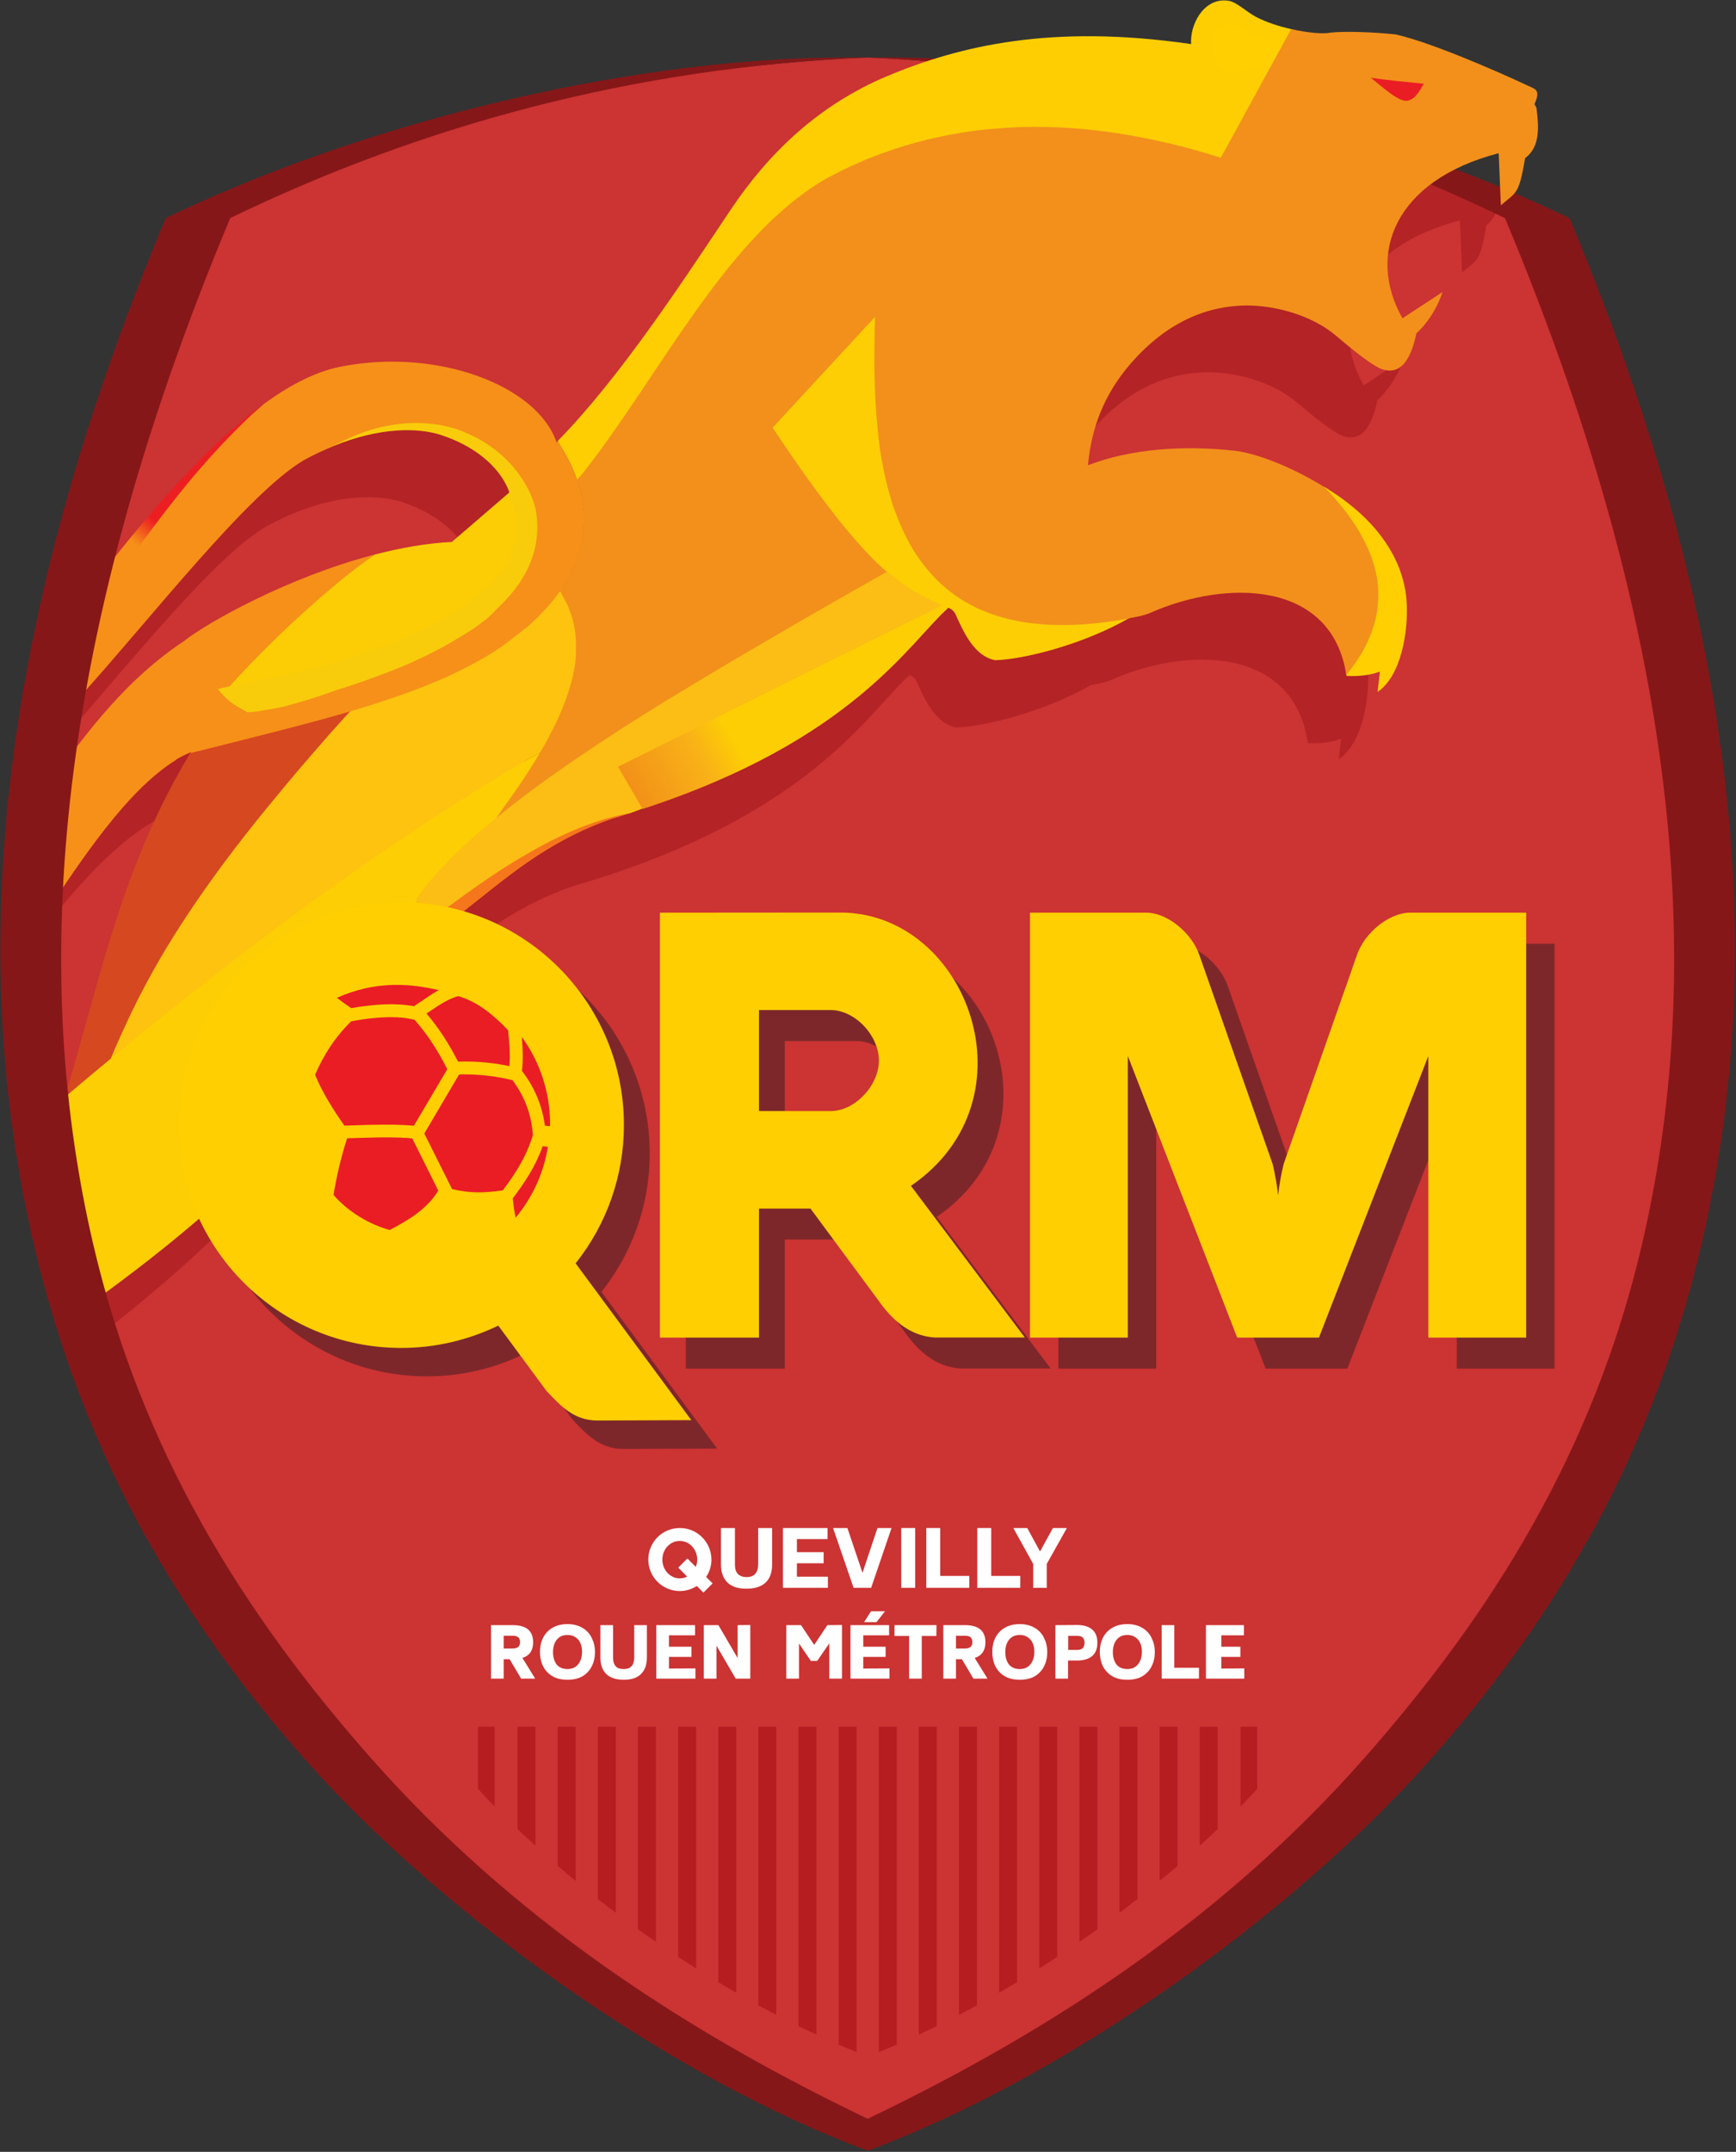 <?xml version="1.0" encoding="utf-8"?>
<!-- Generator: Adobe Illustrator 26.0.2, SVG Export Plug-In . SVG Version: 6.00 Build 0)  -->
<svg version="1.1"
	 id="svg2" xmlns:cc="http://creativecommons.org/ns#" xmlns:dc="http://purl.org/dc/elements/1.1/" xmlns:inkscape="http://www.inkscape.org/namespaces/inkscape" xmlns:rdf="http://www.w3.org/1999/02/22-rdf-syntax-ns#" xmlns:sodipodi="http://sodipodi.sourceforge.net/DTD/sodipodi-0.dtd" xmlns:svg="http://www.w3.org/2000/svg"
	 xmlns="http://www.w3.org/2000/svg" xmlns:xlink="http://www.w3.org/1999/xlink" x="0px" y="0px" width="800px" height="991.3px"
	 viewBox="0 0 800 991.3" style="enable-background:new 0 0 800 991.3;" xml:space="preserve">
<rect x="0" y="0" width="800" height="991.3" fill="#333333" stroke="none"/>
<style type="text/css">
	.st0{fill-rule:evenodd;clip-rule:evenodd;fill:#CC3333;}
	.st1{fill-rule:evenodd;clip-rule:evenodd;fill:#B42326;}
	.st2{fill-rule:evenodd;clip-rule:evenodd;fill:#B51D21;}
	.st3{fill-rule:evenodd;clip-rule:evenodd;fill:#FFCF01;}
	.st4{fill-rule:evenodd;clip-rule:evenodd;fill:url(#path4501_00000005250819075462196990000006459512569127467161_);}
	.st5{fill-rule:evenodd;clip-rule:evenodd;fill:#FDCE04;}
	.st6{fill-rule:evenodd;clip-rule:evenodd;fill:#F69019;}
	.st7{fill-rule:evenodd;clip-rule:evenodd;fill:#FCCD05;}
	.st8{fill-rule:evenodd;clip-rule:evenodd;fill:#FEC30E;}
	.st9{fill-rule:evenodd;clip-rule:evenodd;fill:#D64820;}
	.st10{fill-rule:evenodd;clip-rule:evenodd;fill:#F6771B;}
	.st11{fill-rule:evenodd;clip-rule:evenodd;fill:#FCBE14;}
	.st12{fill-rule:evenodd;clip-rule:evenodd;fill:#861718;}
	.st13{fill-rule:evenodd;clip-rule:evenodd;fill:#FECE03;}
	.st14{fill-rule:evenodd;clip-rule:evenodd;fill:#7E272A;}
	.st15{fill:#7E272A;}
	.st16{fill:#FFCF01;}
	.st17{fill:#EA1D24;}
	.st18{fill-rule:evenodd;clip-rule:evenodd;fill:#F8CC0A;}
	.st19{fill-rule:evenodd;clip-rule:evenodd;fill:#F2901B;}
	.st20{fill-rule:evenodd;clip-rule:evenodd;fill:#EA1D24;}
	.st21{fill-rule:evenodd;clip-rule:evenodd;fill:url(#path4546_00000003068710725954333060000001893323453735183269_);}
	.st22{fill:#FFFFFF;}
</style>
<sodipodi:namedview  bordercolor="#666666" borderopacity="1.0" id="base" inkscape:current-layer="layer1" inkscape:cx="389.07949" inkscape:cy="846.25927" inkscape:document-units="px" inkscape:pageopacity="0.0" inkscape:pageshadow="2" inkscape:window-height="691" inkscape:window-maximized="1" inkscape:window-width="1280" inkscape:window-x="0" inkscape:window-y="1" inkscape:zoom="0.31773073" pagecolor="#ffffff" showgrid="false" units="px">
	</sodipodi:namedview>
<g id="layer1" transform="translate(0,-61.062)" inkscape:groupmode="layer" inkscape:label="Calque 1">
	<g id="g4725" transform="matrix(0.595,0,0,0.595,210.766,366.731)">
		<path id="path4717" inkscape:connector-curvature="0" sodipodi:nodetypes="ccsscsscc" class="st0" d="M317.8-469.2
			c-182.2,8-375.1,52.5-523.6,124.4C-349-3.3-348.2,250.9-302.1,449.3C-264.9,609.3-186,735.5-86,848.5
			c108.1,122.2,260,223.4,403.7,292.2c143.8-68.9,295.6-170,403.7-292.2c100-113,178.9-239.2,216.1-399.2
			c46.1-198.4,46.9-452.6-96.2-794.2C692.8-416.7,499.9-461.3,317.8-469.2z"/>
		
			<path id="path4725" inkscape:connector-curvature="0" sodipodi:nodetypes="ccccsccscccsssccssscccccccccscscccscccccccc" class="st1" d="
			M-283.8,525.1c112.1-85,182.1-166.6,257.2-280c34.1-26.7,65.3-55,116-72.7C272.8,119.2,318.8,36.8,350.2,8.9c0,0,3.9,1.4,5.5,5
			c6.7,15.1,15.1,32.7,30.7,35.6c21.1-0.6,67.6-11.8,104.2-32.8c6.3-1.2,11.2-2,16.7-4.4C566-13.5,648-12.7,658.7,61.6
			c9.3,0.4,18.1-0.4,25.8-3.4L682.7,74c18.7-12.7,23.6-47.2,22.6-68.2c-1.4-31.1-19.5-57.9-45.6-78.1
			c-30.9-23.9-68.4-38.6-88.2-40.8c-39.4-4.3-80.2-1.5-113.3,11.3c3.2-35.3,16.8-60,33.4-79.1c27.9-32,59-44.3,88.9-44.6
			c21.8-0.2,50.6,7.1,69.7,23.3c11.8,10,28.7,24,36.6,26.3c11.8,3.5,20.8-4.2,25.8-28.1c6.1-5.3,15.3-16.9,20.3-31.9L702-215.3
			c-27.9-49.1-6.7-106.7,74.5-127.8l1.7,40.3c12.4-10.7,13.8-7.9,18.8-36.5c11.6-8.7,14.2-33.5,2.8-23.3l-85.5-30.9l-411.4-9.3
			c-53,22.3-91.6,59.3-121.1,103.3c-35.3,52.7-86,130.8-135,180.1c4.7-72.9-77.4-95.3-167.5-58.7c-36.8,15-92.9,44-177.5,151
			l-23.1,103.5c52.5-57.9,128.3-155.7,172-181.8c47.4-26.4,85.8-26.4,106.6-19.6c24.7,8,45.2,23.7,52.8,44l-44.5,38.6
			c-85,4.2-183.3,57.7-207.7,76.9c-42.6,28.2-74.2,68.3-104.6,111.8l-4.7,102.3c33.6-50.1,82.8-112.4,125.8-131.2L-305,379.8
			L-283.8,525.1z"/>
		<g id="g7080">
			<path id="path6851" inkscape:connector-curvature="0" class="st2" d="M16,823.2v48.1c4.2,4.5,8.5,9.1,12.9,13.6v-61.8H16V823.2z"
				/>
			<path id="path6849" inkscape:connector-curvature="0" class="st2" d="M46.6,823.2v79.2c4.5,4.3,9.2,8.6,13.9,12.9v-92.1
				L46.6,823.2L46.6,823.2z"/>
			<path id="path6847" inkscape:connector-curvature="0" class="st2" d="M77.7,823.2v107.7c4.6,3.9,9.2,7.8,13.9,11.6V823.2H77.7z"
				/>
			<path id="path6845" inkscape:connector-curvature="0" class="st2" d="M108.8,956.6c4.6,3.6,9.2,7.1,13.9,10.6v-144h-13.9V956.6z"
				/>
			<path id="path6843" inkscape:connector-curvature="0" class="st2" d="M139.9,823.2V980c4.6,3.3,9.2,6.5,13.9,9.7V823.2H139.9z"/>
			<path id="path6841" inkscape:connector-curvature="0" class="st2" d="M171,1001.4c4.6,3,9.2,5.9,13.9,8.9V823.2H171V1001.4z"/>
			<path id="path6839" inkscape:connector-curvature="0" class="st2" d="M202.1,823.2V1021c4.6,2.7,9.2,5.4,13.9,8.1V823.2H202.1z"
				/>
			<path id="path6837" inkscape:connector-curvature="0" class="st2" d="M233.1,823.2v215.7c4.6,2.5,9.3,4.9,13.9,7.3v-223
				L233.1,823.2L233.1,823.2z"/>
			<path id="path6835" inkscape:connector-curvature="0" class="st2" d="M264.2,823.2V1055c4.6,2.2,9.3,4.4,13.9,6.5V823.2H264.2z"
				/>
			<path id="path6828" inkscape:connector-curvature="0" class="st2" d="M295.3,823.2v246.1c4.6,2,9.3,3.9,13.9,5.7V823.2H295.3z"/>
			<path id="path6885" inkscape:connector-curvature="0" class="st2" d="M619.5,823.2v48.1c-4.2,4.5-8.5,9.1-12.9,13.6v-61.8h12.9
				V823.2z"/>
			<path id="path6887" inkscape:connector-curvature="0" class="st2" d="M588.9,823.2v79.2c-4.5,4.3-9.2,8.6-13.9,12.9v-92.1
				L588.9,823.2L588.9,823.2z"/>
			<path id="path6889" inkscape:connector-curvature="0" class="st2" d="M557.8,823.2v107.7c-4.6,3.9-9.2,7.8-13.9,11.6V823.2H557.8
				z"/>
			<path id="path6891" inkscape:connector-curvature="0" class="st2" d="M526.7,956.6c-4.6,3.6-9.2,7.1-13.9,10.6v-144h13.9V956.6z"
				/>
			<path id="path6893" inkscape:connector-curvature="0" class="st2" d="M495.7,823.2V980c-4.6,3.3-9.2,6.5-13.9,9.7V823.2H495.7z"
				/>
			<path id="path6895" inkscape:connector-curvature="0" class="st2" d="M464.6,1001.4c-4.6,3-9.2,5.9-13.9,8.9V823.2h13.9V1001.4z"
				/>
			<path id="path6897" inkscape:connector-curvature="0" class="st2" d="M433.5,823.2V1021c-4.6,2.7-9.2,5.4-13.9,8.1V823.2H433.5z"
				/>
			<path id="path6899" inkscape:connector-curvature="0" class="st2" d="M402.4,823.2v215.7c-4.6,2.5-9.3,4.9-13.9,7.3v-223
				L402.4,823.2L402.4,823.2z"/>
			<path id="path6901" inkscape:connector-curvature="0" class="st2" d="M371.3,823.2V1055c-4.6,2.2-9.3,4.4-13.9,6.5V823.2H371.3z"
				/>
			<path id="path6903" inkscape:connector-curvature="0" class="st2" d="M340.3,823.2v246.1c-4.6,2-9.3,3.9-13.9,5.7V823.2H340.3z"
				/>
		</g>
		<path id="path4498" inkscape:connector-curvature="0" sodipodi:nodetypes="cccccssc" class="st3" d="M671.3-136.9L688.5,8.6
			c0.1,0.4,0.2,0.7,0.2,1c9.3,0.4,18.1-0.4,25.8-3.4L712.7,22c18.7-12.7,23.6-47.2,22.6-68.2c-1.4-31.1-19.5-57.9-45.6-78.1
			C683.8-128.9,677.6-133,671.3-136.9z"/>
		
			<linearGradient id="path4501_00000070808559364889374170000007736268865232224932_" gradientUnits="userSpaceOnUse" x1="-2668.551" y1="-2432.342" x2="-2545.367" y2="-2569.74" gradientTransform="matrix(0.355 0 0 0.355 675.896 808.052)">
			<stop  offset="0" style="stop-color:#F69019"/>
			<stop  offset="0.646" style="stop-color:#F69019"/>
			<stop  offset="1" style="stop-color:#ED1E22"/>
		</linearGradient>
		
			<path id="path4501" inkscape:connector-curvature="0" sodipodi:nodetypes="ccccc" style="fill-rule:evenodd;clip-rule:evenodd;fill:url(#path4501_00000070808559364889374170000007736268865232224932_);" d="
			M-274.5-50.1l99.8-86c4.1-3.9,20.8-61.3,24.9-65c-31.3,22.8-69.7,60.8-118.3,122.2L-274.5-50.1z"/>
		<path id="path4504" inkscape:connector-curvature="0" sodipodi:nodetypes="ccccccscc" class="st5" d="M520.2-35.1L337.8-307
			l-122,104.6l89.4,133.5l74.7,26.1c0.1-0.1,0.3-0.3,0.4-0.4c0,0,3.9,1.4,5.5,5c6.7,15.1,15.1,32.7,30.7,35.6
			C437.4-3,483.7-14.2,520.2-35.1z"/>
		<path id="path4519" inkscape:connector-curvature="0" sodipodi:nodetypes="ccccccccc" class="st6" d="M-218,74.7
			c0.7-1.5,1.8-2.9,2.6-4.4l92.9-75.1l48.2-71.9c3.6-2.7,6.6-5.2,10-7.6C-130.7-67-193.3-32-212-17.2
			C-254.6,11-286.2,51.1-316.6,94.6l-4.7,102.3C-290.9,151.6-256.1,98.3-218,74.7z"/>
		<path id="path4521" inkscape:connector-curvature="0" sodipodi:nodetypes="csssssccccccccc" class="st7" d="M-64.2-84.3
			c-3.4,2.4-6.8,4.9-10.4,7.6c-7.7,5.8-15.9,12.4-24.4,19.6s-17.1,14.8-25.7,22.7c-8.6,7.9-17.2,16.2-25.5,24.5S-166.5,6.8-174,15
			c-0.9,1-1.5,1.8-2.4,2.8l73.1-2.2l109-45.8l52.6-62.1l-17.9-40.1h-0.2L-4.3-94.1C-23.9-93.2-44.2-89.5-64.2-84.3L-64.2-84.3z"/>
		<path id="path4537" inkscape:connector-curvature="0" sodipodi:nodetypes="cccccccccccc" class="st8" d="M79.7-56.1L79.7-56.1
			L-1.6-8.6l-81.5,45l-109,85.5l-75.1,180.7c-0.5,1.2-1.1,2.4-1.6,3.7l159.3-104.1L52.6,75.4c4-2.4,8.1-4.7,12.2-7l99.8-92
			L79.7-56.1z"/>
		<path id="path4543" inkscape:connector-curvature="0" sodipodi:nodetypes="csssssssssssscccccsc" class="st9" d="M-268.8,306.2
			c0.5-1.2,1.1-2.4,1.6-3.7c4-9,8.1-18.2,12.6-27.7c4.5-9.5,9.4-19.3,15-29.6c2.8-5.2,5.8-10.5,8.9-15.9c3.2-5.5,6.5-11.1,10.1-16.8
			s7.4-11.8,11.5-17.9c4.1-6.2,8.5-12.6,13.1-19.2c4.7-6.6,9.6-13.5,14.9-20.6c5.3-7.1,10.9-14.5,16.9-22.1
			c6-7.7,12.3-15.6,19.1-23.8s13.9-16.8,21.4-25.7c7.6-8.9,15.6-18.1,24-27.7c5.4-6.1,11.3-12.6,17.1-19L-143,46l-63.7,23
			c-52.5,87.4-67.8,166.7-95.4,260.3l9.3,19.7c10.6-8.9,16.9-15.2,27.6-24.1C-264.7,324.5-269.2,306.6-268.8,306.2z"/>
		
			<path id="path4524" inkscape:connector-curvature="0" sodipodi:nodetypes="csssssssssssssssssssssssssssccscsssssscccccccsccccssssccc" class="st6" d="
			M-206.6,69.3c16.8-4.2,33-8.2,48.6-12.2c16-4,31.3-8,46-11.9s28.7-8,42.1-12.1c6.7-2.1,13.2-4.2,19.6-6.4s12.5-4.4,18.6-6.7
			s11.7-4.6,17.4-7S-3.1,8,2.2,5.4S12.7,0,17.7-2.8s9.8-5.8,14.5-8.9c4.7-3.1,9.1-6.7,13.4-10S54-28.1,58-31.8s7.7-7.5,11.3-11.4
			s7-8.5,10.3-12.9c2.7-3.6,5.1-7.3,7.2-11.2c1.1-2,2.1-4,3-6s1.8-4.1,2.6-6.3c0.8-2.1,1.5-4.3,2.1-6.6s1.2-4.5,1.7-6.8
			s0.9-4.7,1.2-7.1c0.3-2.4,0.5-4.9,0.7-7.5c0.1-2.4,0.2-4.8,0.1-7.2c-0.1-2.4-0.3-4.9-0.6-7.4c-0.3-2.5-0.8-5.1-1.3-7.7
			c-0.6-2.6-1.3-5.2-2.1-7.9s-1.8-5.5-2.9-8.3s-2.4-5.7-3.8-8.6s-3-5.9-4.8-9c-1.5-2.7-3.2-5.4-5-8.2c-0.3,0.3-0.5,0.6-0.8,0.8
			C62-215.3-15.5-244.7-90.6-229.8c-16.6,3.3-36,11.9-59.2,28.8c-4.1,3.7-8.3,7.2-12.4,11.1c-6.6,6.3-13.1,12.9-19.6,19.7
			c-6.4,6.8-12.7,13.8-18.9,21s-12.2,14.5-18.1,22c-5.9,7.4-11.7,15-17.4,22.6s-11.2,15.2-16.7,22.9c-7.6,10.7-14.6,21.2-21.7,31.6
			l-16.7,74.7c52.5-57.9,128.3-155.7,172-181.8c8-4.5,15.6-7.9,23.1-11c2.9-1.5,13.4-5.5,16.3-6.8l30.7-7.4l32.3,0.7
			c28,3.6,52,29.9,66.4,48.9c9.7,12.8,4.2,34.7,2.7,48L9.1-34.9L-93.7,8.7L-181.6,24c-4.4,5-9,10.2-12.9,15c-3.1,3.8-6,7.6-8.7,11.2
			s-5.1,7.1-7.3,10.5c-2.2,3.4-4.1,6.6-5.8,9.6c-0.9,1.6-1.4,3-2.1,4.4c4.1-2.5,8.1-4.4,12.3-6.2C-206.3,68.8-206.4,69-206.6,69.3z"
			/>
		<path id="path4531" inkscape:connector-curvature="0" sodipodi:nodetypes="ccsssssssssssscccc" class="st10" d="M133.2,116
			c-0.1,0-0.2,0-0.3,0c-3.6,0.6-7.5-0.3-11.1,0.5c-3.6,0.9-7.2,1.9-10.8,3c-3.6,1.1-7.2,2.3-10.8,3.7c-3.6,1.3-7.2,2.8-10.8,4.3
			c-7.2,3.1-14.4,6.5-21.5,10.2s-14.2,7.7-21.2,12s-13.8,8.6-20.6,13.1S12.8,172,6.4,176.6s-12.2,10.9-18.2,15.5
			c-0.2,0.2-0.4,0.5-0.5,0.9s-0.2,1-0.2,1.6c0,1.3,0.1,3,0.4,5c0.5,3.6,1.4,8.2,2.4,12.7c4.4-6.5,8.8-12.6,13.2-19.3
			c34.1-26.7,65.3-55,116-72.7C124.2,118.9,128.5,117.5,133.2,116L133.2,116z"/>
		<path id="path4534" inkscape:connector-curvature="0" sodipodi:nodetypes="cccccssccssssssssssssccccssssc" class="st11" d="
			M332.9-71.4l-46.7,2.1L85.1,63.4l-123.8,93.4l7.4,27.7c0.2,1.9,0.5,4.6,0.9,7.7c0.8,6.2,2.1,14.3,3.4,22.4c1,6.6,2,12.7,2.8,18.2
			c4.8-6.8,9.6-13.4,14.4-20.5c-0.9-4.5-1.9-9.1-2.4-12.7c-0.3-2-0.4-3.7-0.4-5c0-0.7,0.1-1.2,0.2-1.6c0.1-0.4,0.3-0.8,0.5-0.9
			c6-4.6,12.2-9.2,18.6-13.8s13-9.2,19.7-13.7S40,155.7,47,151.5s14-8.2,21.2-12c7.1-3.7,14.3-7.2,21.5-10.2c3.6-1.5,7.2-3,10.8-4.3
			c3.6-1.3,7.2-2.6,10.8-3.7c3.6-1.1,7.2-2.1,10.8-3c3.6-0.9,7.2-1.6,10.7-2.2c0.1,0,0.2,0,0.3,0c3.6-1.1,8.3-3.2,11.8-4.3
			L376.7-44.1c-1.7-0.8-4.5-2.6-6.2-3.4c-3.9-1.7-7.8-3.6-11.9-5.8s-8.3-4.8-12.8-7.9c-2.2-1.6-4.5-3.3-6.9-5.2
			C337-67.9,334.9-69.7,332.9-71.4z"/>
		<path id="path4540" inkscape:connector-curvature="0" sodipodi:nodetypes="csssssssssccccsssssssscccc" class="st5" d="M64.7,68.4
			c-4.1,2.3-8.1,4.6-12.2,7c-8.9,5.3-17.8,10.6-26.7,16S8.3,102.3-0.4,107.9c-8.7,5.5-17.4,11.1-26,16.8
			c-17.2,11.3-34.2,22.9-51,34.6s-33.4,23.7-49.8,35.8c-16.4,12.1-32.6,24.4-48.7,36.8s-31.9,24.9-47.6,37.5s-31.2,25.2-46.6,37.9
			c-10.7,8.8-21.2,17.7-31.8,26.6l3.8,168.2l17.2-8.9c113.7-81.9,185.6-158.9,256.8-260.3c-0.8-5.6-1.7-11.6-2.8-18.2
			c-1.3-8.1-2.5-16.2-3.4-22.4c-0.4-3.1-0.7-5.7-0.9-7.7s-0.2-3.1,0-3.4c3.4-4.8,7.3-9.7,11.5-14.7c4.3-4.9,8.9-9.9,13.9-15
			s10.4-10.2,16.2-15.3s11.8-10.3,18.2-15.6c0.4-0.3,0.9-0.7,1.3-1l35.5-33l-0.8-17.9C64.6,68.6,64.7,68.5,64.7,68.4z"/>
		<path id="path4712" inkscape:connector-curvature="0" class="st12" d="M300.5-469.3c-179.3,0.8-382.4,54.9-526.4,124.5
			C-369-3.3-374.2,250.9-328.1,449.3c37.2,160,110.1,286.1,210.1,399.2C-9.8,970.7,167.7,1096,317.8,1151.4
			c150.1-55.3,327.6-180.6,435.7-302.8c100-113,172.9-239.2,210.1-399.2c46.1-198.4,40.9-452.6-102.2-794.2
			C712.8-416.7,501.2-472,317.8-469.2c182.2,8,345.1,52.5,493.6,124.4C954.5-3.3,963.8,250.9,917.6,449.3
			c-37.2,160-116.1,286.1-216.1,399.2c-108.1,122.2-240,209.4-383.7,278.2C174,1057.9,42.2,970.7-66,848.5
			c-100-113-178.9-239.2-216.1-399.2C-328.2,250.9-319-3.3-175.9-344.9c148.6-71.8,311.5-116.4,493.6-124.4
			C312-469.3,306.3-469.4,300.5-469.3z"/>
		<path id="path4528" inkscape:connector-curvature="0" sodipodi:nodetypes="ccsscsscssscccccc" class="st13" d="M645.8-491.2
			c-9.3-2.1-19.1-5.2-27.4-9.5c-8.8-5-14.7-11.3-21-12.4c-1.2-0.2-2.3-0.3-3.4-0.3c-16.6-0.2-26.7,18.9-25.7,33.8
			c-108-15.7-179.2,1.3-235.4,24.8c-53,22.3-91.6,59.3-121.1,103.3c-35.1,52.4-85.5,129.9-134.2,179.3c1.8,2.8,3.5,5.5,5,8.2
			c1.8,3.1,3.4,6.1,4.8,9s2.7,5.8,3.8,8.6c0.6,1.5,1,2.9,1.6,4.4c0.6-0.7,1.1-1.3,1.7-2l265.9-170L642-390.4l44.1-87.6L645.8-491.2z
			"/>
		<path id="path4414" inkscape:connector-curvature="0" sodipodi:nodetypes="ccccc" class="st3" d="M594.9-456.9
			c-8.9-6.3-22-43.5,10.1-37c9.1,7.8,19.5,10.6,30.2,12.1l16.3,13.6L594.9-456.9z"/>
		<g id="g4773">
			<g id="g6999">
				<path id="path6976" inkscape:connector-curvature="0" class="st14" d="M176.9,216.9v329h76.7V446h39.9l56,75.7
					c12.2,15.7,25.4,23.1,40,24.1h70l-88.2-117.4c97.8-66.8,43.8-211.8-55-211.6H176.9V216.9z M253.6,292.3h54.9
					c18.7-0.5,37.9,19.1,38,39.1c-0.1,19.9-19.3,39.6-38,39.1h-54.9V292.3z"/>
				<path id="path6985" inkscape:connector-curvature="0" class="st14" d="M465.5,216.9v329h75.8v-218l84.7,218h31.7h31.6l84.7-218
					v218h75.8v-329h-90.4c-15.6,0.2-34.9,15.3-40.9,33.4l-56.6,161.4c-2,8.3-3.4,16.3-4.2,24.1c-0.9-7.7-2.2-15.7-4.2-24.1
					l-56.6-161.4c-6-18.1-25.3-33.2-40.9-33.4L465.5,216.9L465.5,216.9z"/>
				<path id="path6992" inkscape:connector-curvature="0" class="st15" d="M-23.4,206.9c-95.3,0-172.5,77.2-172.5,172.5
					s77.2,172.5,172.5,172.5c26,0,51.7-6,75.1-17.3l37.5,50.8c10.5,10.9,20.5,22.4,38.7,22.7l73.3-0.3l-89.6-121.3
					c24.2-30.4,37.4-68.1,37.4-107C149.1,284.1,71.8,206.9-23.4,206.9z"/>
			</g>
			<g id="g6994">
				<path id="path6968" inkscape:connector-curvature="0" sodipodi:nodetypes="ccccccccccccccccc" class="st3" d="M156.9,192.9v329
					h76.7V422h39.9l56,75.7c12.2,15.7,25.4,23.1,40,24.1h70l-88.2-117.4c97.8-66.8,43.8-211.8-55-211.6L156.9,192.9z M233.6,268.3
					h54.9c18.7-0.5,37.9,19.1,38,39.1c-0.1,19.9-19.3,39.6-38,39.1h-54.9V268.3z"/>
				<path id="path6980" inkscape:connector-curvature="0" class="st3" d="M443.5,192.9v329h75.8v-218l84.7,218h31.7h31.6l84.7-218
					v218h75.8v-329h-90.4c-15.6,0.2-34.9,15.3-40.9,33.4l-56.6,161.4c-2,8.3-3.4,16.3-4.2,24.1c-0.9-7.7-2.2-15.7-4.2-24.1
					l-56.6-161.4c-6-18.1-25.3-33.2-40.9-33.4L443.5,192.9L443.5,192.9z"/>
				<path id="path6987" inkscape:connector-curvature="0" class="st16" d="M-43.4,184.9c-95.3,0-172.5,77.2-172.5,172.5
					s77.2,172.5,172.5,172.5c26,0,51.7-6,75.1-17.3l37.5,50.8c10.5,10.9,20.5,22.4,38.7,22.7l73.3-0.3L91.6,464.4
					c24.2-30.4,37.4-68.1,37.4-107C129.1,262.1,51.8,184.9-43.4,184.9z"/>
			</g>
			
				<path id="path3422" inkscape:connector-curvature="0" sodipodi:nodetypes="sccscccscccscccscccscccsccccccsccccccssscccccsccccc" class="st17" d="
				M-46.9,248.8c-17.2,0-32.4,3.8-46.4,10c3.4,2.7,7,5.3,11.1,8c13.4-2.3,24-3.1,32.6-3c6.2,0.1,11.5,0.7,16.2,1.5
				c0.3-0.3,0.7-0.6,1.1-0.9c5.7-3.5,11.1-7.8,17.8-11.5C-26,250.1-36.8,248.8-46.9,248.8z M0.6,257.5c-9.5,2.8-16.3,8.1-24.5,13.5
				c9.9,11.6,17.8,24.2,24.4,37.2c3.5-0.1,6.9-0.1,10.3,0c10.2,0.3,20.1,1.5,29.5,3.5c0.7-8,0.1-17.3-1-27.8
				C27.8,271.9,15.3,261.6,0.6,257.5z M-51.3,273.8c-8,0-18,0.8-30.9,3.2c-12.5,12.1-21.4,26.1-28,41.4
				c5.5,13.4,13.6,26.4,22.7,39.4c6.2-0.2,12.5-0.4,18.6-0.6c13.8-0.3,26.2-0.3,35.2,0.7l25.9-43.8c-6.9-13.7-15-26.6-25.4-38.3
				C-38.3,274.6-44,273.8-51.3,273.8z M49.9,289.1c0.8,9.4,1.1,18.1,0.1,26.3c9.6,12.4,15.6,26.5,17.8,42.4l3.9,0.4
				c0-0.7,0.1-1.5,0.1-2.2C71.7,332,64.1,308.6,49.9,289.1z M4.2,318.1c-1,0-1.9,0-2.9,0.1l-26.9,45.7l21.5,43
				c14.6,3.4,24.7,3,39.3,1c10-13.3,18.3-26.2,23.3-42.9c-1.2-16.2-6.5-30-15.8-42.4C30.6,319.6,17.8,318,4.2,318.1z M-58.8,366.9
				c-3.2,0-6.5,0.1-9.8,0.2c-5.5,0.1-11.1,0.3-16.8,0.5c-4.9,15.1-8.3,30.2-10.5,43.8c8,9.5,23.4,21.6,43.5,27.2
				c11.9-6.3,29.1-15.7,37.6-30.6l-20.1-40.3C-40.8,367-49.3,366.8-58.8,366.9z M66.1,373.7c-5.6,15.6-13.9,28.1-23.2,40.4
				c0.6,6.2,1.4,10.9,2.2,15c13.1-15.7,21.8-34.7,25-54.9L66.1,373.7z"/>
		</g>
		
			<path id="path4516" inkscape:connector-curvature="0" sodipodi:nodetypes="ccssssssssssssssssssscsscsssscssssssssssssssscssssssssssssssscscc" class="st18" d="
			M39.8-132.5H40c1,2.5,1.9,5.2,2.7,7.9c0.8,2.8,1.4,5.6,1.8,8.6c0.4,3,0.7,6,0.7,9.1s-0.1,6.2-0.5,9.3c-0.4,3.1-1.1,6.3-2,9.4
			s-2.2,6.3-3.7,9.3s-3.4,6.1-5.6,9c-1.1,1.5-2.3,2.9-3.6,4.3c-1.3,1.4-2.7,2.8-4.1,4.2c-2.9,2.8-6.1,5.5-9.6,8.2S9-47.5,5-44.7
			s-8.3,5.4-12.9,8.1s-9.5,5.4-14.8,8s-11,5.3-17,7.9s-12.5,5.2-19.4,7.7s-14.2,5.1-22,7.6S-97.2-0.5-106,2
			c-5.7,1.6-11.9,3.1-18.4,4.6c-6.5,1.5-13.2,3-20.1,4.4c-13.7,2.9-27.9,5.8-41.1,8.7c2.4,3,4.6,5.4,6.6,7.2c2,1.9,3.8,3.3,5.6,4.5
			c3.5,2.4,6.8,3.8,10.6,6.3c1.5,0,3.2-0.1,5.2-0.3s4.2-0.5,6.6-1c4.8-0.9,11-1.6,17.1-3.2c6.1-1.6,12.7-3.5,19.5-5.6
			s13.8-4.5,20.7-7c5.7-1.8,11.4-3.6,16.9-5.5s11-3.9,16.4-5.9s10.9-4.1,16-6.2s10.2-4.4,15.1-6.7s9.7-4.6,14.3-7.1
			s9.1-4.9,13.4-7.5s8.8-5.2,12.8-7.9s7.7-5.5,11.3-8.3s6.4-6.3,9.6-9.3c3.2-3,6.1-6.1,8.8-9.2s5.2-6.4,7.4-9.7
			c2.2-3.3,4.2-6.7,5.9-10.2c1.7-3.5,3.1-7,4.3-10.7c1.2-3.6,2-7.3,2.6-11.1s0.8-7.7,0.8-11.6s-0.4-8-1.1-12.2
			c-0.5-2.6-1.3-5.2-2.2-7.9c-1-2.7-2.1-5.4-3.5-8.1c-1.4-2.7-2.9-5.4-4.7-8.1s-3.7-5.4-5.8-8s-4.5-5.2-7-7.6
			c-2.5-2.5-5.2-4.8-8.1-7.1c-2.9-2.2-5.9-4.4-9.1-6.3c-3.2-2-6.6-3.8-10.2-5.4s-7.3-3.4-11.2-4.6s-7.9-2.2-12.1-3s-9-1.2-13.5-1.5
			s-9.2-0.1-14,0.2c-4.8,0.4-9.7,1.1-14.8,2.1s-10.3,2.4-15.7,4.2c-5.4,1.8-10.8,4.2-16.4,6.8c-2.8,1.3-5.8,3-8.7,4.5
			c36.7-15,66.3-14.3,83.6-8.6c24.7,8,45.2,23.7,52.8,44L39.8-132.5z"/>
		
			<path id="path4446" inkscape:connector-curvature="0" sodipodi:nodetypes="ccsssssssssssssssssssssssssssssscssssssssssscsssssssssssssssscssssssscsssssssccsssssssscssssssssssssssssssccscsssssssssssssscsccsssccccccsccccc" class="st19" d="
			M645.8-491.2l-54.5,99.6c-7.3-2.3-14.6-4.5-21.8-6.5s-14.4-3.8-21.5-5.4s-14.1-3.1-21.1-4.4s-13.9-2.4-20.7-3.4
			c-6.9-1-13.6-1.7-20.4-2.4c-6.7-0.6-13.4-1.1-20-1.4s-13.1-0.4-19.6-0.4s-12.9,0.2-19.2,0.6c-6.3,0.4-12.6,0.9-18.8,1.5
			s-12.3,1.5-18.3,2.5s-12,2.1-17.9,3.4s-11.7,2.7-17.5,4.3s-11.4,3.3-17,5.2s-11.1,3.9-16.5,6s-10.8,4.5-16.1,6.9s-10.5,5-15.6,7.7
			c-2.7,1.4-5.3,2.9-7.9,4.5s-5.2,3.2-7.8,5c-5.1,3.5-10.1,7.3-15.1,11.3c-4.9,4.1-9.8,8.4-14.6,12.9s-9.5,9.4-14.1,14.3
			s-9.2,10.2-13.7,15.5c-4.5,5.3-8.9,10.8-13.3,16.5c-4.4,5.6-8.7,11.4-12.9,17.2s-8.4,11.7-12.6,17.7c-8.3,11.9-16.4,24-24.4,35.9
			c-8,12-15.9,23.8-23.7,35.2c-3.9,5.7-7.8,11.3-11.7,16.8c-3.9,5.5-7.7,10.8-11.6,15.9c-3.9,5.1-7.7,10.1-11.6,14.8
			c-0.6,0.7-1.1,1.3-1.7,2c0.5,1.3,1,2.6,1.4,3.9c0.8,2.7,1.5,5.3,2.1,7.9c0.6,2.6,1,5.2,1.3,7.7s0.5,5,0.6,7.4
			c0.1,2.4,0.1,4.9-0.1,7.2c-0.1,2.5-0.4,5-0.7,7.5c-0.3,2.4-0.7,4.8-1.2,7.1c-0.5,2.3-1,4.6-1.7,6.8S93-82,92.2-79.8
			s-1.6,4.2-2.6,6.3c-0.9,2-1.9,4-3,6c-2.1,3.9-4.6,7.6-7.2,11.2c1,1.5,1.5,3,2.4,4.5c1.1,1.8,2.1,3.7,3,5.5s1.7,3.7,2.4,5.7
			c0.7,1.9,1.3,3.8,1.9,5.8s1,3.9,1.4,5.9s0.7,4,0.9,6c0.5,4,0.6,8.1,0.4,12.3c0.2,4.2-0.2,8.4-0.9,12.7s-1.6,8.6-2.8,12.9
			s-2.6,8.8-4.2,13.2s-3.5,8.9-5.5,13.4s-4.3,9-6.6,13.5s-4.9,9.1-7.6,13.6c-2.7,4.6-5.5,9.1-8.4,13.7c-2.9,4.6-6,9.1-9.1,13.7
			c-3.1,4.5-6.4,9.1-9.6,13.6c-2.4,3.3-4.5,6.6-7,9.9c6-4.9,12.2-9.8,18.7-14.8c7-5.3,14.2-10.6,21.7-16S85.7,78,93.7,72.6
			s16.1-10.8,24.5-16.3c16.7-10.9,34.2-21.9,52.2-32.8s36.4-22,55.2-32.9s37.4-22,56.4-32.8c16.9-9.7,33.8-19.3,50.6-28.8
			c-0.5-0.4-0.9-0.8-1.4-1.2c-2.6-2.3-5.2-4.8-8-7.5s-5.6-5.7-8.6-9s-6.1-6.8-9.4-10.6c-3.3-3.8-6.7-7.9-10.2-12.4
			c-3.5-4.4-7.2-9.2-11.1-14.3c-3.9-5.1-7.9-10.6-12.1-16.5c-8.4-11.7-17.6-25-27.6-40.1l79.3-85.8c-0.4,9.7-0.4,19.3-0.5,28.7
			s0.1,18.5,0.4,27.5c0.4,9,0.9,17.7,1.7,26.2c0.8,8.5,1.6,16.7,2.9,24.7c0.7,4,1.4,7.9,2.2,11.7c0.8,3.8,1.7,7.6,2.6,11.3
			c0.9,3.7,2,7.3,3,10.9c1,3.6,2.2,7,3.5,10.4s2.6,6.7,4,9.9c1.4,3.2,2.9,6.4,4.4,9.4c1.6,3,3.2,6,4.9,8.9s3.6,5.6,5.5,8.3
			s3.9,5.3,6,7.8c2.1,2.5,4.3,4.9,6.5,7.2c2.3,2.3,4.6,4.5,7.1,6.6c2.5,2.1,5,4.1,7.7,6s5.4,3.7,8.3,5.3s5.8,3.2,8.9,4.7
			s6.3,2.8,9.6,4c3.3,1.2,6.7,2.3,10.2,3.3c3.5,1,7.1,1.8,10.9,2.6s7.6,1.4,11.6,1.8s8.1,0.9,12.3,1.1s8.6,0.3,13,0.3
			c4.5,0,9-0.2,13.8-0.5c4.7-0.3,9.3-0.7,14.3-1.3c5-0.6,10.1-1.3,15.3-2.1c2.1-0.3,4.4-0.8,6.6-1.2c0.1-0.1,0.2-0.1,0.4-0.2
			c6.3-1.2,11.2-2,16.7-4.4c58.4-25.6,139.8-25,151.2,48.3c1.6-2,3.2-4,4.7-6c2.1-3,4.1-5.9,6-8.9s3.5-6,5-9.1s2.8-6.1,3.9-9.2
			s2.1-6.2,2.9-9.4s1.4-6.3,1.7-9.5s0.6-6.5,0.6-9.7c0-3.3-0.2-6.6-0.6-9.9c-0.4-3.3-1-6.7-1.9-10.1c-0.8-3.4-1.9-6.8-3.2-10.3
			s-2.8-6.9-4.6-10.5s-3.7-7.1-5.9-10.7s-4.7-7.2-7.4-10.9s-5.7-7.4-8.9-11.1c-2.9-3.4-6.1-6.8-9.4-10.2
			c-26.3-16.3-53.8-26.4-69.7-28.1c-39.4-4.3-80.2-1.5-113.3,11.3c3.2-35.3,16.8-60,33.4-79.1c27.9-32,59-44.3,88.9-44.6
			c21.8-0.2,50.6,7.1,69.7,23.3c11.8,10,28.7,24,36.6,26.3c11.8,3.5,20.8-4.2,25.8-28.1c6.1-5.3,15.3-16.9,20.2-31.9l-31,20.3
			c-27.9-49.1-6.7-106.7,74.5-127.8l1.7,40.3c12.4-10.7,13.8-7.9,18.8-36.5c11.6-8.7,10.7-23.5,8.8-38.7c-0.1-1-1.8-2.5-1.4-3.5
			c2.7-6.1,3.2-10-1.4-12.1c-32-15.1-81.1-35.9-106.4-41.5c-18-1.9-40.8-2.6-50.8-1.3C670.4-487.3,658.6-488.3,645.8-491.2z"/>
		<path id="path4398" inkscape:connector-curvature="0" sodipodi:nodetypes="cccc" class="st20" d="M707.5-453.5
			c15.4,2.2,28.3,3.3,41,4.6c-3.4,5.5-6.2,11.9-12.8,13.2C728.6-434.9,716-446.8,707.5-453.5z"/>
		
			<linearGradient id="path4546_00000100374951781996724250000012407496950344430504_" gradientUnits="userSpaceOnUse" x1="-1545.384" y1="-1978.739" x2="-1302.569" y2="-2113.769" gradientTransform="matrix(0.355 0 0 0.355 675.896 808.052)">
			<stop  offset="0" style="stop-color:#F18B19"/>
			<stop  offset="0.717" style="stop-color:#F9B317"/>
			<stop  offset="1" style="stop-color:#FDCE04"/>
		</linearGradient>
		
			<path id="path4546" inkscape:connector-curvature="0" sodipodi:nodetypes="ccccc" style="fill-rule:evenodd;clip-rule:evenodd;fill:url(#path4546_00000100374951781996724250000012407496950344430504_);" d="
			M375.7-45.1l-251.3,125l19.1,32.7C305.7,59.7,349.9-15.9,379.9-42.8C378.4-43.4,377.2-44.5,375.7-45.1z"/>
		<g id="g4699">
			<g id="g4346" transform="translate(1580.28,89.905)">
				<path id="path4268" inkscape:connector-curvature="0" class="st22" d="M-1539.8,681h-4.6v15h-9.8v-41.4h16.8
					c10.5,0,15.8,4.4,15.8,13.3c0,6.3-2.8,10.4-8.3,12.1l9.9,16h-10.9L-1539.8,681L-1539.8,681z M-1544.4,672.7h6.9
					c3.9,0,5.8-1.6,5.8-4.9c0-1.7-0.5-3-1.4-3.8s-2.4-1.2-4.4-1.2h-6.9V672.7z"/>
				<path id="path4270" inkscape:connector-curvature="0" class="st22" d="M-1495,696.9c-4.6,0-8.5-0.9-11.7-2.8
					c-3.2-1.9-5.6-4.5-7.2-7.7c-1.6-3.3-2.4-7-2.4-11.1c0-4,0.8-7.7,2.4-10.9s4-5.8,7.2-7.7s7.1-2.9,11.7-2.9c4.5,0,8.4,1,11.6,2.9
					s5.6,4.5,7.2,7.8c1.6,3.2,2.5,6.9,2.5,10.9c0,4.1-0.8,7.8-2.5,11.1c-1.6,3.2-4,5.8-7.2,7.7C-1486.6,696-1490.4,696.9-1495,696.9
					z M-1495,688.6c3.5,0,6.3-1.2,8.3-3.7s3-5.7,3-9.7c0-2.5-0.4-4.8-1.3-6.7c-0.9-2-2.2-3.5-3.9-4.6c-1.7-1.1-3.7-1.7-6-1.7
					c-3.6,0-6.4,1.2-8.4,3.7c-1.9,2.4-2.9,5.6-2.9,9.6s1,7.2,2.9,9.7C-1501.4,687.4-1498.6,688.6-1495,688.6L-1495,688.6z"/>
				<path id="path4272" inkscape:connector-curvature="0" class="st22" d="M-1451.4,696.9c-6,0-10.5-1.5-13.6-4.5
					c-3-3-4.5-7.2-4.5-12.7v-25.1h9.8v25.1c0,3,0.7,5.2,2,6.7c1.4,1.5,3.4,2.2,6.2,2.2c2.7,0,4.8-0.7,6.1-2.2
					c1.4-1.5,2.1-3.7,2.1-6.7v-25.1h9.8v25.1c0,5.5-1.5,9.7-4.5,12.7C-1440.9,695.4-1445.4,696.9-1451.4,696.9L-1451.4,696.9z"/>
				<path id="path4274" inkscape:connector-curvature="0" sodipodi:nodetypes="ccccccccccccc" class="st22" d="M-1395.9,688.1v7.9
					h-30.3v-41.4h30v7.9h-20.2v8.8h17.4v7.9h-17.4v9L-1395.9,688.1z"/>
				<path id="path4276" inkscape:connector-curvature="0" class="st22" d="M-1353.4,654.5V696h-11.3l-14.9-25.5V696h-9.8v-41.4h11.3
					l14.9,25.5v-25.5L-1353.4,654.5L-1353.4,654.5z"/>
				<path id="path4278" inkscape:connector-curvature="0" class="st22" d="M-1282.4,654.5V696h-9.8v-27.3l-9.4,13.6h-4.9l-9.2-13.5
					V696h-9.8v-41.4h11.4l10.2,15.3l10.2-15.3L-1282.4,654.5L-1282.4,654.5z"/>
				<path id="path4280" inkscape:connector-curvature="0" sodipodi:nodetypes="cccccccccccccccccc" class="st22" d="M-1245.6,688.1
					v7.9h-30.2v-41.4h29.9v7.9h-20v8.8h17.3v7.9h-17.3v9L-1245.6,688.1z M-1259.9,643.9h10.8l-6.6,8.4h-9.6L-1259.9,643.9z"/>
				<path id="path4282" inkscape:connector-curvature="0" sodipodi:nodetypes="ccccccccc" class="st22" d="M-1209.3,663h-11.3v33
					h-9.8v-33h-11.3v-8.4h32.5L-1209.3,663z"/>
				<path id="path4284" inkscape:connector-curvature="0" class="st22" d="M-1189.5,681h-4.6v15h-9.8v-41.4h16.8
					c10.5,0,15.8,4.4,15.8,13.3c0,6.3-2.8,10.4-8.3,12.1l9.9,16h-10.9L-1189.5,681L-1189.5,681z M-1194.1,672.7h6.9
					c3.9,0,5.8-1.6,5.8-4.9c0-1.7-0.5-3-1.4-3.8s-2.4-1.2-4.4-1.2h-6.9V672.7z"/>
				<path id="path4286" inkscape:connector-curvature="0" class="st22" d="M-1144.7,696.9c-4.6,0-8.5-0.9-11.7-2.8
					c-3.2-1.9-5.6-4.5-7.2-7.7c-1.6-3.3-2.4-7-2.4-11.1c0-4,0.8-7.7,2.4-10.9s4-5.8,7.2-7.7s7.1-2.9,11.7-2.9c4.5,0,8.4,1,11.6,2.9
					s5.6,4.5,7.2,7.8c1.6,3.2,2.5,6.9,2.5,10.9c0,4.1-0.8,7.8-2.5,11.1c-1.6,3.2-4,5.8-7.2,7.7
					C-1136.2,696-1140.1,696.9-1144.7,696.9z M-1144.7,688.6c3.5,0,6.3-1.2,8.3-3.7s3-5.7,3-9.7c0-2.5-0.4-4.8-1.3-6.7
					c-0.9-2-2.2-3.5-3.9-4.6c-1.7-1.1-3.7-1.7-6-1.7c-3.6,0-6.4,1.2-8.4,3.7c-1.9,2.4-2.9,5.6-2.9,9.6s1,7.2,2.9,9.7
					C-1151.1,687.4-1148.3,688.6-1144.7,688.6L-1144.7,688.6z"/>
				<path id="path4288" inkscape:connector-curvature="0" class="st22" d="M-1100.4,654.5c5.2,0,9.2,1.2,11.8,3.5
					c2.7,2.3,4,5.7,4,10.3c0,4.5-1.3,7.9-4,10.2c-2.6,2.3-6.6,3.5-11.8,3.5h-6.9v14h-9.8v-41.4L-1100.4,654.5L-1100.4,654.5z
					 M-1100.4,673.8c2,0,3.4-0.4,4.4-1.3c0.9-0.9,1.4-2.2,1.5-4.1c0-1.9-0.5-3.3-1.4-4.2s-2.4-1.3-4.4-1.3h-6.9v10.9L-1100.4,673.8
					L-1100.4,673.8z"/>
				<path id="path4290" inkscape:connector-curvature="0" class="st22" d="M-1061.4,696.9c-4.6,0-8.5-0.9-11.7-2.8
					c-3.2-1.9-5.6-4.5-7.2-7.7c-1.6-3.3-2.4-7-2.4-11.1c0-4,0.8-7.7,2.4-10.9s4-5.8,7.2-7.7s7.1-2.9,11.7-2.9c4.5,0,8.4,1,11.6,2.9
					s5.6,4.5,7.2,7.8c1.6,3.2,2.5,6.9,2.5,10.9c0,4.1-0.8,7.8-2.5,11.1c-1.6,3.2-4,5.8-7.2,7.7
					C-1052.9,696-1056.8,696.9-1061.4,696.9z M-1061.4,688.6c3.5,0,6.3-1.2,8.3-3.7s3-5.7,3-9.7c0-2.5-0.4-4.8-1.3-6.7
					c-0.9-2-2.2-3.5-3.9-4.6c-1.7-1.1-3.7-1.7-6-1.7c-3.6,0-6.4,1.2-8.4,3.7c-1.9,2.4-2.9,5.6-2.9,9.6s1,7.2,2.9,9.7
					C-1067.8,687.4-1065,688.6-1061.4,688.6L-1061.4,688.6z"/>
				<path id="path4292" inkscape:connector-curvature="0" sodipodi:nodetypes="ccccccc" class="st22" d="M-1005.9,687.6v8.4h-28.9
					v-41.4h9.8v33H-1005.9z"/>
				<path id="path4294" inkscape:connector-curvature="0" sodipodi:nodetypes="ccccccccccccc" class="st22" d="M-970.8,688.1v7.9
					h-29.7v-41.4h29.4v7.9h-17.5v8.8h14.8v7.9h-14.8v9L-970.8,688.1z"/>
			</g>
			<g id="g4373" transform="translate(1580.28,89.905)">
				<path id="path4299" inkscape:connector-curvature="0" sodipodi:nodetypes="scsccscscsccsss" class="st22" d="M-1356.4,626.4
					c-6.6,0-11.5-1.6-14.8-4.9c-3.3-3.3-4.9-7.9-4.9-13.9v-28.2h10.8v28.2c0,3.2,0.7,5.7,2.2,7.3s3.8,2.5,6.8,2.5s5.2-0.8,6.7-2.5
					c1.5-1.6,2.3-4.1,2.3-7.3v-28.2h10.8v28.2c0,6-1.6,10.7-4.9,13.9C-1344.9,624.8-1349.8,626.4-1356.4,626.4z"/>
				<path id="path4301" inkscape:connector-curvature="0" sodipodi:nodetypes="ccccccccccccc" class="st22" d="M-1293.3,617.1v8.6
					h-34.8v-46.3h34.5v8.6h-23.7v10.1h20.7v8.6h-20.7v10.4L-1293.3,617.1z"/>
				<path id="path4303" inkscape:connector-curvature="0" sodipodi:nodetypes="cccccccc" class="st22" d="M-1244,579.4l-15.8,46.3
					h-13.6l-15.9-46.3h11.1l11.7,34.7l11.6-34.7H-1244z"/>
				<path id="path4305" inkscape:connector-curvature="0" sodipodi:nodetypes="ccccc" class="st22" d="M-1236.5,579.4h10.8v46.3
					h-10.8V579.4z"/>
				<path id="path4307" inkscape:connector-curvature="0" sodipodi:nodetypes="ccccccc" class="st22" d="M-1183.8,616.5v9.2h-33.3
					v-46.3h10.8v37.1H-1183.8z"/>
				<path id="path4309" inkscape:connector-curvature="0" sodipodi:nodetypes="ccccccc" class="st22" d="M-1144.3,616.5v9.2h-33.3
					v-46.3h10.8v37.1H-1144.3z"/>
				<path id="path4311" inkscape:connector-curvature="0" sodipodi:nodetypes="cccccccccc" class="st22" d="M-1123.8,607.2v18.5
					h-10.5v-18.5l-15.4-27.8h10.8l9.9,18.2l10-18.2h10.8L-1123.8,607.2z"/>
				<path id="ellipse4339" inkscape:connector-curvature="0" class="st22" d="M-1408,579.4c-13.5,0-24.4,10.9-24.4,24.4
					s10.9,24.4,24.4,24.4c4.7,0,9.3-1.4,13.2-3.9l5.1,5.1l7.1-7.1l-5-5c2.7-4,4.1-8.7,4.1-13.5
					C-1383.6,590.3-1394.5,579.4-1408,579.4z M-1408,589.4c7.5,0,13.5,6.5,13.5,14.5c0,1.9-0.4,3.8-1.1,5.6l-6.5-6.5l-7.1,7.1
					l6.9,6.9c-1.8,0.9-3.7,1.4-5.7,1.4c-7.5,0-13.5-6.5-13.5-14.5C-1421.5,595.8-1415.5,589.4-1408,589.4L-1408,589.4z"/>
			</g>
		</g>
	</g>
</g>
</svg>
